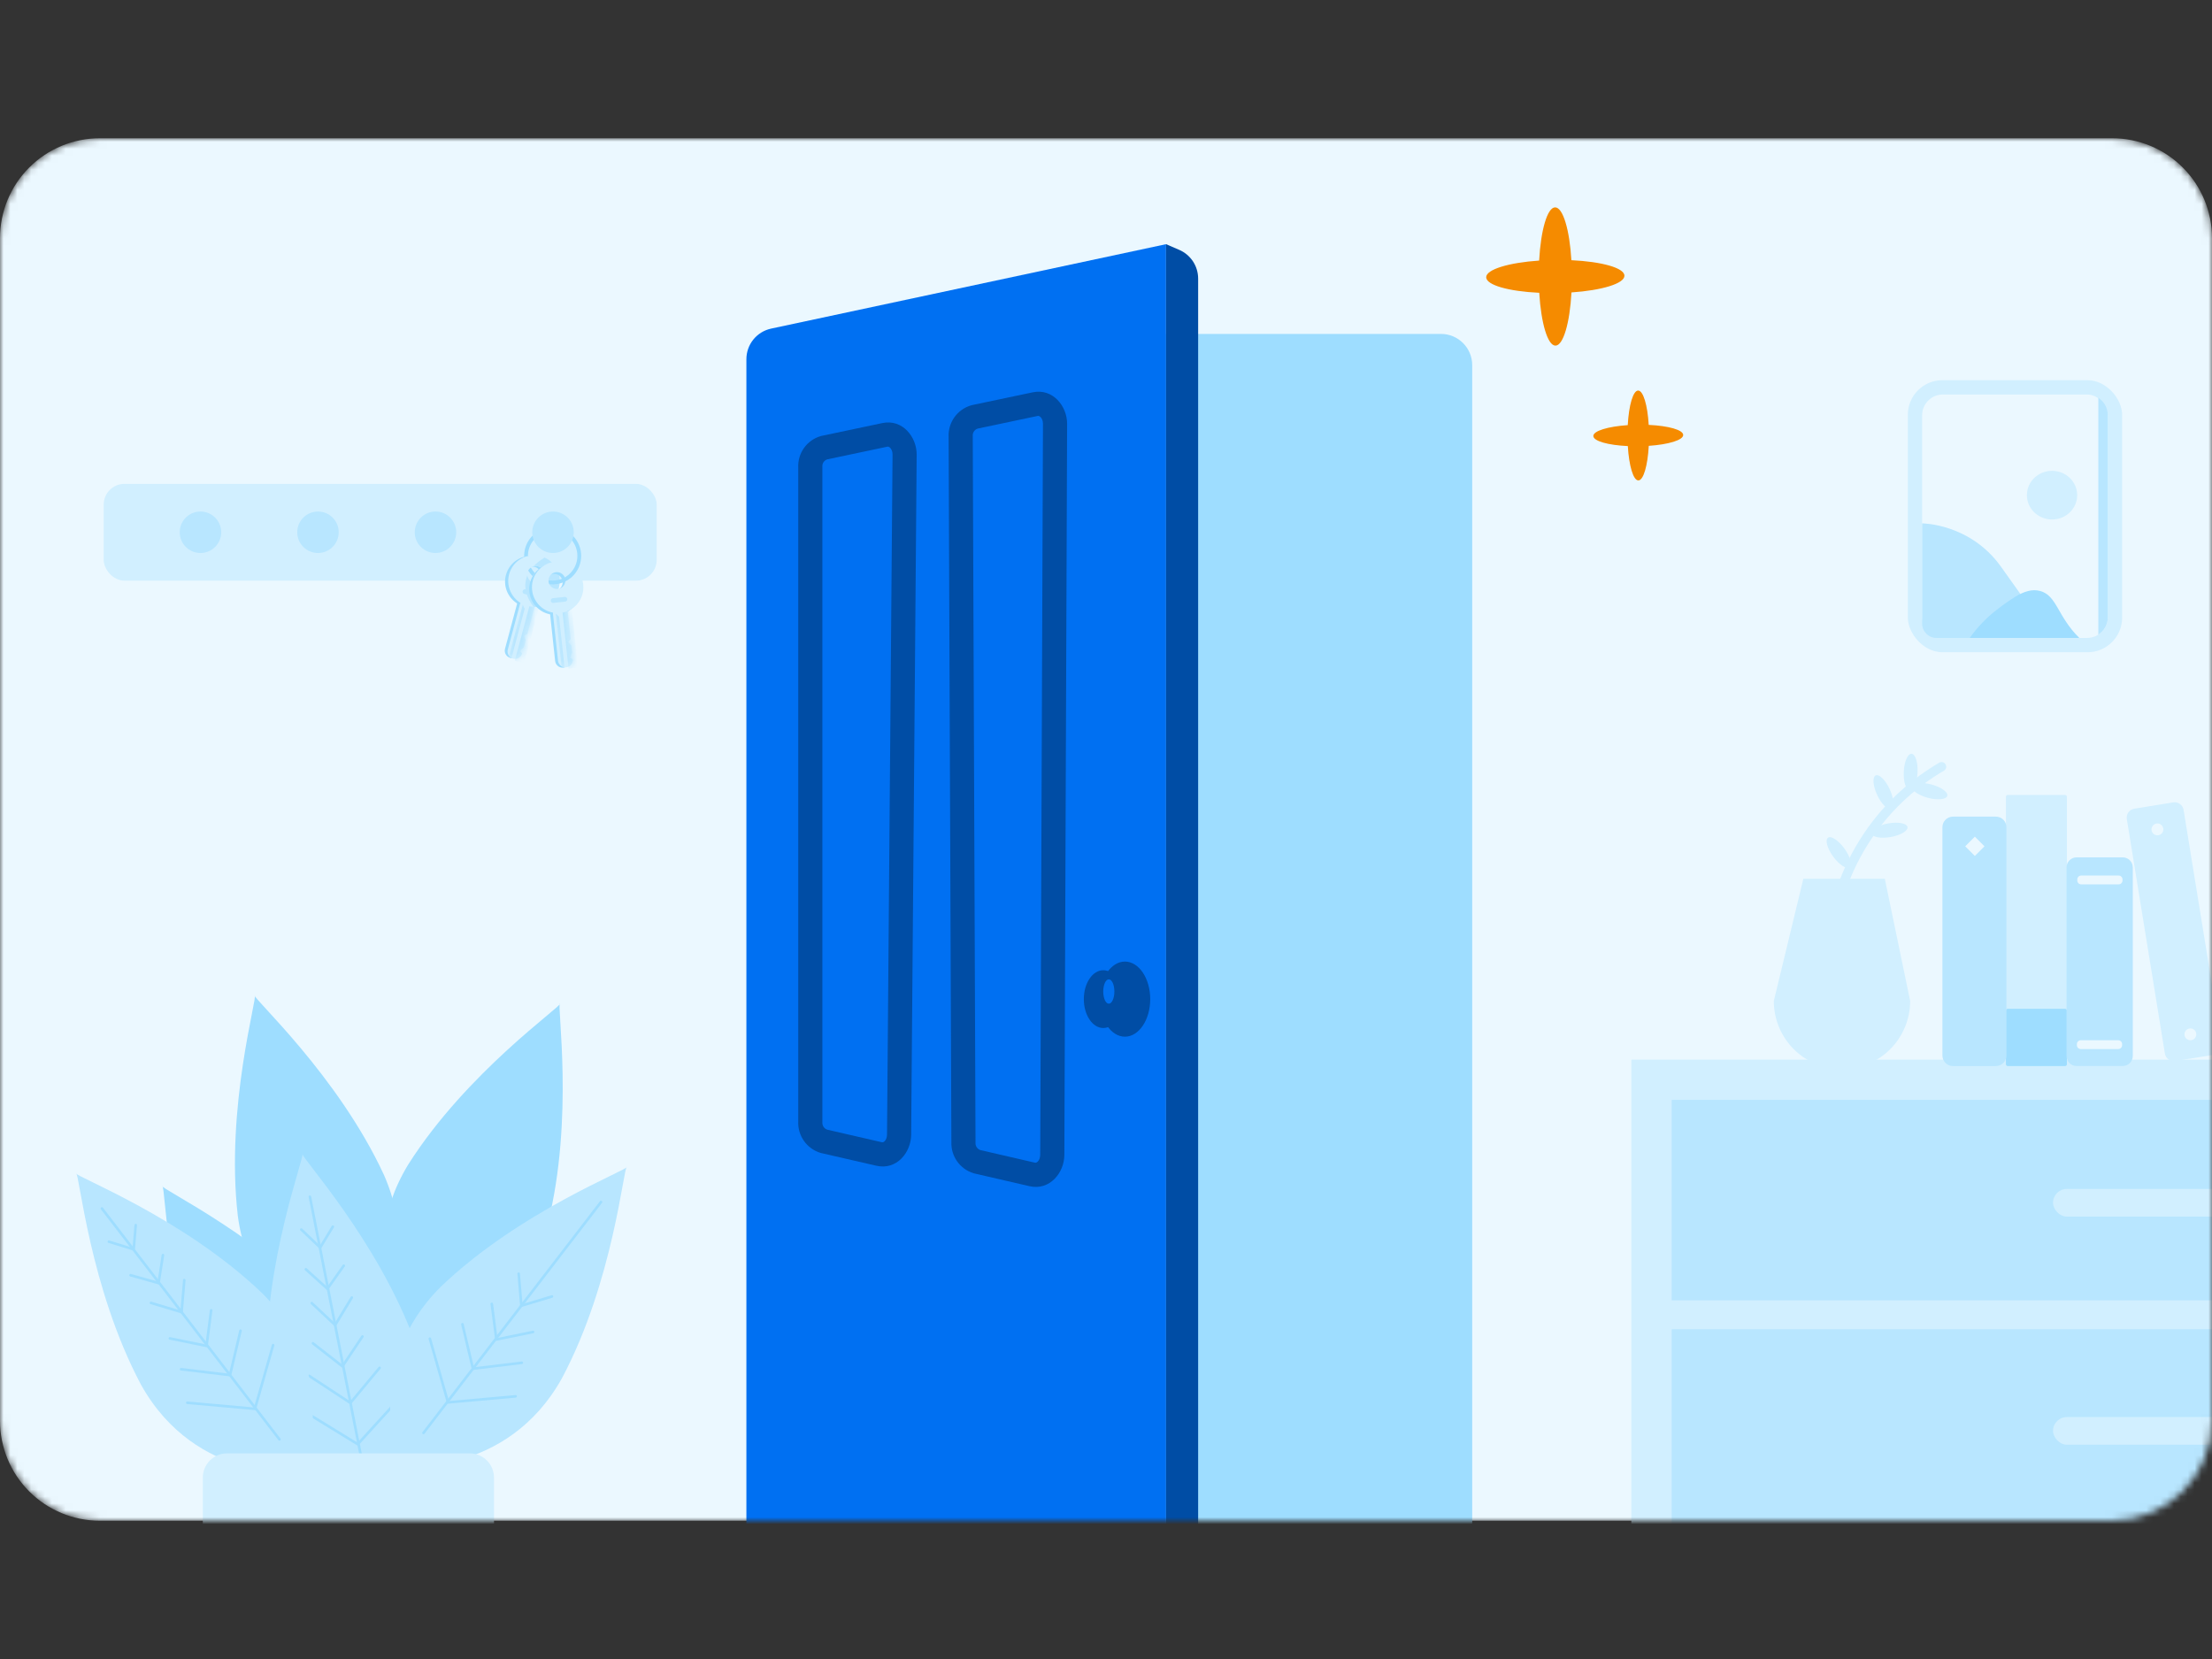 <svg width="320" height="240" viewBox="0 0 320 240" fill="none" xmlns="http://www.w3.org/2000/svg">
<rect x="0" y="0" width="320" height="240" fill="#333333" stroke="none"/>
<mask id="mask0_2703_33255" style="mask-type:alpha" maskUnits="userSpaceOnUse" x="0" y="20" width="320" height="200">
<path d="M305.547 20H14.453C12.556 19.998 10.677 20.37 8.923 21.095C7.17 21.82 5.576 22.884 4.234 24.225C2.892 25.566 1.827 27.158 1.1 28.911C0.374 30.664 -8.08861e-07 32.543 0 34.44V205.547C0 209.38 1.523 213.056 4.233 215.767C6.944 218.477 10.62 220 14.453 220H305.547C309.38 220 313.056 218.477 315.767 215.767C318.477 213.056 320 209.38 320 205.547V34.44C320 32.543 319.626 30.664 318.9 28.911C318.173 27.158 317.108 25.566 315.766 24.225C314.424 22.884 312.83 21.82 311.077 21.095C309.323 20.37 307.444 19.998 305.547 20Z" fill="#EBF8FF"/>
</mask>
<g mask="url(#mask0_2703_33255)">
<path d="M305.547 20H14.453C12.556 19.998 10.677 20.37 8.923 21.095C7.17 21.82 5.576 22.884 4.234 24.225C2.892 25.566 1.827 27.158 1.1 28.911C0.374 30.664 -8.08861e-07 32.543 0 34.44V205.547C0 209.38 1.523 213.056 4.233 215.767C6.944 218.477 10.62 220 14.453 220H305.547C309.38 220 313.056 218.477 315.767 215.767C318.477 213.056 320 209.38 320 205.547V34.44C320 32.543 319.626 30.664 318.9 28.911C318.173 27.158 317.108 25.566 315.766 24.225C314.424 22.884 312.83 21.82 311.077 21.095C309.323 20.37 307.444 19.998 305.547 20Z" fill="#EBF8FF"/>
<path d="M208.455 48.306H125.513C123.014 48.306 120.989 50.331 120.989 52.829V224.688C120.989 227.187 123.014 229.212 125.513 229.212H208.455C210.953 229.212 212.978 227.187 212.978 224.688V52.829C212.978 50.331 210.953 48.306 208.455 48.306Z" fill="#9EDDFF"/>
<path d="M168.687 240.674L111.664 229.913C110.629 229.716 109.694 229.165 109.022 228.354C108.349 227.543 107.98 226.523 107.978 225.469V51.966C107.977 50.931 108.331 49.926 108.982 49.12C109.632 48.314 110.539 47.756 111.552 47.539L168.687 35.325V240.674Z" fill="#0070F2"/>
<path d="M171.511 238.568L168.687 240.674V35.325L170.538 36.123C171.364 36.466 172.07 37.047 172.567 37.79C173.064 38.534 173.329 39.409 173.33 40.303V234.954C173.328 235.657 173.163 236.349 172.847 236.976C172.531 237.603 172.074 238.148 171.511 238.568Z" fill="#004DA5"/>
<path d="M162.736 149.971C164.758 149.971 166.398 147.539 166.398 144.538C166.398 141.538 164.758 139.105 162.736 139.105C160.714 139.105 159.074 141.538 159.074 144.538C159.074 147.539 160.714 149.971 162.736 149.971Z" fill="#004DA5"/>
<path d="M159.609 148.719C161.164 148.719 162.425 146.847 162.425 144.539C162.425 142.23 161.164 140.358 159.609 140.358C158.053 140.358 156.792 142.23 156.792 144.539C156.792 146.847 158.053 148.719 159.609 148.719Z" fill="#004DA5"/>
<path d="M160.406 145.2C160.851 145.2 161.212 144.411 161.212 143.437C161.212 142.463 160.851 141.674 160.406 141.674C159.961 141.674 159.601 142.463 159.601 143.437C159.601 144.411 159.961 145.2 160.406 145.2Z" fill="#0070F2"/>
<path fill-rule="evenodd" clip-rule="evenodd" d="M128.773 64.781C128.603 64.612 128.465 64.599 128.363 64.621L119.662 66.456C119.457 66.524 119.28 66.656 119.154 66.832C119.02 67.021 118.954 67.25 118.967 67.482L118.969 67.531V162.335L118.967 162.381C118.955 162.614 119.02 162.844 119.153 163.035C119.277 163.213 119.453 163.348 119.656 163.421L127.554 165.238C127.684 165.268 127.816 165.246 127.97 165.098C128.14 164.933 128.317 164.608 128.322 164.14C128.322 164.141 128.322 164.14 128.322 164.14L129.12 65.746C129.124 65.293 128.952 64.96 128.773 64.781ZM132.611 65.776C132.611 65.776 132.611 65.776 132.611 65.776L131.813 164.169C131.791 166.69 129.742 169.321 126.774 168.641L126.772 168.641L118.732 166.791L118.67 166.772C117.705 166.473 116.867 165.861 116.289 165.032C115.721 164.217 115.436 163.239 115.478 162.247V67.622C115.434 66.619 115.726 65.629 116.309 64.809C116.902 63.974 117.761 63.367 118.746 63.085L118.805 63.068L127.64 61.205C130.58 60.583 132.633 63.244 132.611 65.776Z" fill="#004DA5"/>
<path fill-rule="evenodd" clip-rule="evenodd" d="M150.121 60.171C150.12 60.171 150.121 60.17 150.121 60.171L141.426 62.004C141.219 62.074 141.039 62.208 140.912 62.387C140.775 62.579 140.708 62.811 140.722 63.046L140.724 63.092L141.123 165.294L141.121 165.338C141.11 165.57 141.177 165.799 141.311 165.989C141.436 166.167 141.612 166.3 141.815 166.373L149.715 168.198C149.714 168.198 149.715 168.198 149.715 168.198C149.814 168.22 149.952 168.21 150.122 168.045C150.303 167.87 150.481 167.539 150.484 167.077C150.484 167.076 150.484 167.077 150.484 167.077L150.882 61.294C150.882 61.293 150.882 61.292 150.882 61.291C150.882 60.842 150.709 60.511 150.528 60.332C150.356 60.162 150.216 60.151 150.121 60.171ZM149.408 56.753C152.32 56.145 154.374 58.771 154.374 61.294V61.3L153.975 167.09C153.964 169.638 151.869 172.272 148.936 171.601L148.933 171.6L140.895 169.744L140.836 169.726C139.873 169.43 139.035 168.823 138.455 167.999C137.885 167.188 137.596 166.214 137.632 165.224L137.233 63.191C137.188 62.184 137.48 61.189 138.065 60.366C138.659 59.529 139.52 58.918 140.507 58.635L140.567 58.617L149.404 56.753L149.408 56.753Z" fill="#004DA5"/>
<path d="M384 153.298H236V225.843H384V153.298Z" fill="#D1EFFF"/>
<path d="M377.162 159.114H241.84V188.114H377.162V159.114Z" fill="#B8E6FF"/>
<path d="M377.162 192.293H241.84V221.293H377.162V192.293Z" fill="#B8E6FF"/>
<path d="M266.478 154.674C263.86 154.674 261.35 153.635 259.499 151.784C257.649 149.934 256.609 147.424 256.609 144.807L260.882 127.126H272.666L276.335 144.807C276.335 147.422 275.297 149.93 273.449 151.78C271.6 153.63 269.093 154.671 266.478 154.674Z" fill="#D1EFFF"/>
<path d="M264.759 136.453H264.678C264.503 136.43 264.345 136.339 264.236 136.2C264.128 136.061 264.078 135.885 264.098 135.71C264.74 129.959 266.842 124.468 270.205 119.759C272.96 115.913 276.497 112.692 280.585 110.309C280.737 110.237 280.912 110.224 281.073 110.274C281.234 110.324 281.371 110.433 281.456 110.579C281.54 110.726 281.567 110.898 281.531 111.063C281.494 111.228 281.397 111.373 281.258 111.47C277.334 113.754 273.938 116.844 271.296 120.537C268.066 125.062 266.043 130.336 265.421 135.861C265.404 136.024 265.327 136.175 265.204 136.284C265.082 136.394 264.923 136.454 264.759 136.453Z" fill="#D1EFFF"/>
<path d="M273.578 116.978C274.079 116.746 273.985 115.483 273.369 114.157C272.754 112.831 271.849 111.944 271.349 112.176C270.849 112.408 270.943 113.671 271.558 114.997C272.174 116.323 273.078 117.21 273.578 116.978Z" fill="#D1EFFF"/>
<path d="M273.515 121.086C274.955 120.833 276.045 120.188 275.949 119.645C275.854 119.102 274.609 118.866 273.169 119.119C271.729 119.372 270.639 120.017 270.735 120.56C270.83 121.104 272.075 121.339 273.515 121.086Z" fill="#D1EFFF"/>
<path d="M267.566 125.468C268.012 125.143 267.674 123.922 266.813 122.741C265.951 121.56 264.891 120.866 264.446 121.191C264 121.516 264.338 122.737 265.199 123.918C266.061 125.099 267.121 125.793 267.566 125.468Z" fill="#D1EFFF"/>
<path d="M281.706 115.133C281.849 114.601 280.82 113.863 279.407 113.484C277.995 113.106 276.735 113.232 276.592 113.764C276.449 114.297 277.479 115.035 278.891 115.413C280.303 115.791 281.564 115.666 281.706 115.133Z" fill="#D1EFFF"/>
<path d="M277.403 111.738C277.472 110.278 277.082 109.073 276.531 109.047C275.98 109.021 275.478 110.184 275.409 111.644C275.339 113.104 275.73 114.309 276.281 114.335C276.832 114.361 277.334 113.199 277.403 111.738Z" fill="#D1EFFF"/>
<rect x="276" y="55" width="31" height="39.356" rx="5" fill="#D1EFFF"/>
<rect x="278.067" y="57.071" width="26.867" height="35.213" rx="3" fill="#EBF8FF"/>
<path fill-rule="evenodd" clip-rule="evenodd" d="M303.556 91.808V57.547C304.385 58.081 304.933 59.012 304.933 60.071V89.284C304.933 90.343 304.385 91.274 303.556 91.808Z" fill="#B8E6FF"/>
<path d="M278.067 75.714C278.067 75.714 284.956 75.714 289.434 81.928C293.911 88.142 296.667 92.285 296.667 92.285H280.134C278.99 92.285 278.067 91.36 278.067 90.213V75.714Z" fill="#B8E6FF"/>
<path d="M295.124 85.49C293.973 85.186 292.85 85.559 291.631 86.27C290.708 86.844 289.812 87.472 288.951 88.148C287.422 89.302 286.078 90.696 284.956 92.284H300.8C297.624 89.157 297.562 86.132 295.124 85.49Z" fill="#9EDDFF"/>
<path d="M296.86 75.154C298.871 75.154 300.497 73.58 300.497 71.633C300.497 69.686 298.864 68.111 296.86 68.111C294.855 68.111 293.222 69.686 293.222 71.633C293.222 73.58 294.855 75.154 296.86 75.154Z" fill="#D1EFFF"/>
<path d="M298.745 115H290.453C290.306 115 290.187 115.119 290.187 115.267V153.954C290.187 154.101 290.306 154.22 290.453 154.22H298.745C298.892 154.22 299.011 154.101 299.011 153.954V115.267C299.011 115.119 298.892 115 298.745 115Z" fill="#D1EFFF"/>
<path d="M298.745 145.938H290.453C290.306 145.938 290.187 146.058 290.187 146.205V153.954C290.187 154.101 290.306 154.221 290.453 154.221H298.745C298.892 154.221 299.011 154.101 299.011 153.954V146.205C299.011 146.058 298.892 145.938 298.745 145.938Z" fill="#9EDDFF"/>
<path d="M288.731 118.138H282.529C281.685 118.138 281 118.822 281 119.667V152.691C281 153.536 281.685 154.22 282.529 154.22H288.731C289.575 154.22 290.26 153.536 290.26 152.691V119.667C290.26 118.822 289.575 118.138 288.731 118.138Z" fill="#B8E6FF"/>
<path d="M285.691 121.034L284.296 122.43L285.691 123.825L287.087 122.43L285.691 121.034Z" fill="#EBF8FF"/>
<path d="M314.389 116.077L308.759 116.991C308.045 117.107 307.561 117.779 307.677 118.493L313.185 152.413C313.301 153.126 313.973 153.611 314.686 153.495L320.316 152.581C321.029 152.465 321.514 151.793 321.398 151.08L315.89 117.159C315.774 116.446 315.102 115.961 314.389 116.077Z" fill="#D1EFFF"/>
<path d="M312.242 120.829C312.709 120.753 313.026 120.313 312.95 119.846C312.875 119.379 312.435 119.062 311.968 119.138C311.501 119.214 311.184 119.654 311.259 120.121C311.335 120.588 311.775 120.905 312.242 120.829Z" fill="#EBF8FF"/>
<path d="M317.011 150.478C317.478 150.402 317.795 149.962 317.719 149.495C317.644 149.028 317.204 148.711 316.737 148.787C316.27 148.862 315.953 149.302 316.028 149.769C316.104 150.236 316.544 150.553 317.011 150.478Z" fill="#EBF8FF"/>
<path d="M307.085 124.029H300.411C299.607 124.029 298.956 124.681 298.956 125.485V152.758C298.956 153.562 299.607 154.214 300.411 154.214H307.085C307.888 154.214 308.54 153.562 308.54 152.758V125.485C308.54 124.681 307.888 124.029 307.085 124.029Z" fill="#B8E6FF"/>
<path d="M306.493 126.661H301.073C300.763 126.661 300.512 126.912 300.512 127.222V127.375C300.512 127.685 300.763 127.936 301.073 127.936H306.493C306.803 127.936 307.054 127.685 307.054 127.375V127.222C307.054 126.912 306.803 126.661 306.493 126.661Z" fill="#EBF8FF"/>
<path d="M306.435 150.487H301.015C300.705 150.487 300.454 150.738 300.454 151.048V151.201C300.454 151.511 300.705 151.762 301.015 151.762H306.435C306.745 151.762 306.996 151.511 306.996 151.201V151.048C306.996 150.738 306.745 150.487 306.435 150.487Z" fill="#EBF8FF"/>
<rect x="297" y="172" width="27" height="4" rx="2" fill="#D1EFFF"/>
<rect x="297" y="205" width="27" height="4" rx="2" fill="#D1EFFF"/>
<path d="M234.999 39.886C234.999 38.754 231.714 37.848 227.324 37.642C227.073 33.258 226.107 29.997 224.975 30C223.843 30.003 222.901 33.288 222.66 37.695C218.258 37.996 214.985 38.98 215 40.114C215.015 41.249 218.286 42.155 222.675 42.358C222.939 46.742 223.893 50.002 225.022 50C226.152 49.998 227.098 46.712 227.339 42.305C231.741 42.004 235.012 41.02 234.999 39.886Z" fill="#F58B00"/>
<path d="M243.5 62.926C243.5 62.19 241.364 61.601 238.511 61.467C238.347 58.617 237.719 56.498 236.983 56.5C236.248 56.502 235.636 58.637 235.479 61.502C232.618 61.697 230.49 62.337 230.5 63.074C230.51 63.812 232.636 64.4 235.489 64.533C235.66 67.382 236.28 69.502 237.014 69.5C237.749 69.498 238.364 67.363 238.52 64.498C241.382 64.303 243.508 63.663 243.5 62.926Z" fill="#F58B00"/>
<path d="M36.845 144C37.336 144.058 32.588 160.137 34.405 175.909C36.57 192.088 51.334 196.377 51.466 196.049C51.751 196.261 62.12 184.91 55.543 169.967C48.888 155.557 36.465 144.306 36.845 144Z" fill="#9EDDFF"/>
<path d="M23.471 171.567C23.957 171.482 24.073 188.247 30.39 202.815C37.157 217.674 52.528 217.494 52.559 217.146C52.892 217.262 59.526 203.396 48.899 190.999C38.345 179.141 23.191 171.973 23.466 171.567" fill="#9EDDFF"/>
<path d="M81.014 145.183C81.357 145.537 67.555 155.055 59.056 168.466C50.568 182.411 59.357 195.025 59.664 194.856C59.753 195.199 74.955 192.891 79.228 177.134C83.105 161.737 80.517 145.172 81.008 145.178" fill="#9EDDFF"/>
<path d="M43.744 166.903C43.332 167.173 54.741 179.459 60.129 194.396C65.39 209.852 54.075 220.263 53.811 220.025C53.648 220.342 39.312 214.791 38.551 198.485C38.102 182.612 44.224 167.004 43.744 166.903Z" fill="#B8E6FF"/>
<path d="M52.882 214.632C52.829 214.606 52.792 214.558 52.781 214.5L44.647 173.168C44.626 173.068 44.694 172.967 44.795 172.946C44.895 172.925 44.995 172.994 45.017 173.094L53.151 214.426C53.172 214.527 53.103 214.627 53.003 214.648C52.961 214.659 52.919 214.648 52.882 214.632Z" fill="#9EDDFF"/>
<path d="M46.232 180.637C46.232 180.637 46.2 180.616 46.184 180.605L43.459 178.012C43.385 177.943 43.379 177.821 43.453 177.747C43.522 177.674 43.643 177.668 43.717 177.742L46.279 180.177L47.985 177.362C48.038 177.272 48.154 177.246 48.244 177.299C48.334 177.351 48.36 177.468 48.307 177.557L46.48 180.573C46.448 180.621 46.401 180.653 46.343 180.663C46.306 180.663 46.269 180.663 46.237 180.647L46.232 180.637Z" fill="#9EDDFF"/>
<path d="M47.288 186.61C47.288 186.61 47.257 186.595 47.246 186.584L44.124 183.763C44.045 183.695 44.04 183.573 44.108 183.499C44.177 183.42 44.293 183.415 44.373 183.483L47.336 186.161L49.581 182.992C49.639 182.908 49.76 182.887 49.839 182.95C49.924 183.008 49.945 183.124 49.882 183.209L47.515 186.552C47.484 186.595 47.436 186.626 47.383 186.632C47.346 186.632 47.309 186.632 47.278 186.616L47.288 186.61Z" fill="#9EDDFF"/>
<path d="M48.397 191.855C48.397 191.855 48.366 191.84 48.355 191.824L44.98 188.654C44.906 188.586 44.901 188.464 44.969 188.39C45.038 188.316 45.159 188.311 45.233 188.38L48.44 191.391L50.732 187.614C50.785 187.524 50.901 187.498 50.991 187.55C51.081 187.603 51.107 187.719 51.054 187.809L48.646 191.787C48.614 191.834 48.566 191.866 48.514 191.876C48.477 191.876 48.44 191.876 48.403 191.861L48.397 191.855Z" fill="#9EDDFF"/>
<path d="M49.453 197.83C49.453 197.83 49.432 197.819 49.422 197.809L45.154 194.476C45.075 194.412 45.059 194.296 45.122 194.212C45.185 194.132 45.302 194.117 45.386 194.18L49.496 197.386L52.274 193.24C52.332 193.155 52.448 193.134 52.533 193.187C52.617 193.245 52.644 193.361 52.586 193.446L49.696 197.761C49.67 197.804 49.622 197.835 49.57 197.84C49.533 197.846 49.49 197.84 49.459 197.825L49.453 197.83Z" fill="#9EDDFF"/>
<path d="M50.61 203.122C50.61 203.122 50.594 203.117 50.589 203.112L44.631 199.203C44.546 199.145 44.52 199.029 44.578 198.944C44.636 198.86 44.747 198.833 44.837 198.891L50.652 202.71L54.767 197.761C54.836 197.682 54.952 197.671 55.031 197.735C55.11 197.798 55.121 197.919 55.058 197.999L50.832 203.075C50.774 203.143 50.684 203.159 50.605 203.122H50.61Z" fill="#9EDDFF"/>
<path d="M51.667 209.097C51.667 209.097 51.656 209.097 51.651 209.086L43.279 203.952C43.189 203.899 43.163 203.783 43.215 203.693C43.268 203.603 43.385 203.577 43.474 203.63L51.714 208.685L58.069 201.712C58.137 201.638 58.259 201.628 58.333 201.702C58.407 201.77 58.417 201.892 58.343 201.966L51.889 209.054C51.831 209.118 51.741 209.134 51.667 209.097Z" fill="#9EDDFF"/>
<path d="M11 169.729C10.752 170.157 26.434 176.083 37.907 187.06C49.496 198.559 43.997 212.915 43.654 212.826C43.648 213.179 28.341 214.59 20.402 200.323C12.944 186.31 11.475 169.608 11 169.729Z" fill="#B8E6FF"/>
<path d="M40.421 208.41C40.363 208.41 40.31 208.383 40.273 208.336L14.597 174.942C14.534 174.863 14.549 174.742 14.634 174.678C14.713 174.615 14.835 174.631 14.898 174.715L40.574 208.114C40.637 208.193 40.622 208.315 40.537 208.378C40.505 208.404 40.463 208.415 40.421 208.415V208.41Z" fill="#9EDDFF"/>
<path d="M19.34 180.927C19.34 180.927 19.303 180.927 19.287 180.917L15.69 179.807C15.59 179.776 15.537 179.67 15.569 179.575C15.6 179.475 15.706 179.422 15.801 179.454L19.176 180.494L19.451 177.214C19.462 177.114 19.551 177.034 19.652 177.045C19.752 177.055 19.831 177.145 19.821 177.246L19.525 180.758C19.525 180.816 19.488 180.864 19.446 180.896C19.414 180.917 19.377 180.927 19.34 180.927Z" fill="#9EDDFF"/>
<path d="M22.948 185.807C22.948 185.807 22.916 185.807 22.895 185.802L18.844 184.661C18.744 184.635 18.686 184.529 18.712 184.429C18.738 184.328 18.844 184.27 18.944 184.297L22.79 185.38L23.387 181.54C23.402 181.439 23.497 181.365 23.598 181.381C23.698 181.397 23.772 181.492 23.756 181.592L23.122 185.638C23.112 185.691 23.085 185.739 23.038 185.765C23.006 185.786 22.975 185.797 22.938 185.797L22.948 185.807Z" fill="#9EDDFF"/>
<path d="M26.276 190.007C26.276 190.007 26.239 190.007 26.223 190.002L21.791 188.665C21.691 188.634 21.638 188.533 21.665 188.433C21.696 188.333 21.797 188.28 21.897 188.306L26.107 189.574L26.476 185.174C26.487 185.074 26.572 184.994 26.677 185.005C26.777 185.015 26.857 185.105 26.846 185.206L26.455 189.838C26.455 189.896 26.418 189.944 26.376 189.975C26.344 189.996 26.307 190.007 26.27 190.007H26.276Z" fill="#9EDDFF"/>
<path d="M29.878 194.888C29.878 194.888 29.852 194.888 29.841 194.888L24.538 193.805C24.438 193.784 24.369 193.684 24.39 193.583C24.411 193.483 24.512 193.42 24.612 193.435L29.72 194.481L30.359 189.532C30.375 189.432 30.464 189.358 30.57 189.368C30.67 189.384 30.744 189.474 30.734 189.579L30.068 194.729C30.063 194.782 30.031 194.83 29.989 194.856C29.957 194.877 29.92 194.893 29.878 194.893V194.888Z" fill="#9EDDFF"/>
<path d="M33.269 199.113C33.269 199.113 33.254 199.113 33.248 199.113L26.175 198.263C26.075 198.252 26.001 198.157 26.012 198.057C26.022 197.956 26.117 197.882 26.218 197.893L33.127 198.722L34.611 192.458C34.637 192.357 34.738 192.294 34.838 192.32C34.938 192.342 35.002 192.447 34.975 192.548L33.454 198.976C33.433 199.06 33.359 199.118 33.275 199.118L33.269 199.113Z" fill="#9EDDFF"/>
<path d="M36.877 203.994C36.877 203.994 36.866 203.994 36.861 203.994L27.079 203.117C26.978 203.106 26.899 203.016 26.91 202.916C26.92 202.816 27.01 202.737 27.11 202.747L36.74 203.608L39.328 194.539C39.354 194.438 39.46 194.38 39.56 194.412C39.66 194.438 39.719 194.544 39.687 194.644L37.056 203.867C37.035 203.946 36.961 204.004 36.877 204.004V203.994Z" fill="#9EDDFF"/>
<path d="M90.69 168.799C90.939 169.227 75.256 175.154 63.784 186.13C52.195 197.629 57.693 211.986 58.037 211.896C58.042 212.25 73.349 213.66 81.288 199.393C88.752 185.38 90.215 168.678 90.69 168.799Z" fill="#B8E6FF"/>
<path d="M61.27 207.48C61.328 207.48 61.38 207.454 61.417 207.406L87.094 174.008C87.157 173.929 87.141 173.807 87.057 173.744C86.977 173.68 86.856 173.696 86.793 173.781L61.116 207.179C61.053 207.259 61.069 207.38 61.153 207.443C61.185 207.47 61.227 207.48 61.27 207.48Z" fill="#9EDDFF"/>
<path d="M75.42 189.077C75.42 189.077 75.457 189.077 75.473 189.072L79.904 187.736C80.005 187.704 80.058 187.604 80.031 187.503C80 187.403 79.899 187.35 79.799 187.376L75.589 188.644L75.219 184.244C75.209 184.144 75.124 184.065 75.019 184.075C74.918 184.086 74.839 184.176 74.85 184.276L75.24 188.908C75.24 188.966 75.277 189.014 75.32 189.046C75.351 189.067 75.388 189.077 75.425 189.077H75.42Z" fill="#9EDDFF"/>
<path d="M71.812 193.958C71.812 193.958 71.839 193.958 71.849 193.958L77.152 192.875C77.253 192.854 77.322 192.754 77.3 192.654C77.279 192.553 77.179 192.49 77.079 192.506L71.971 193.552L71.332 188.602C71.316 188.502 71.226 188.428 71.12 188.439C71.02 188.454 70.946 188.544 70.957 188.65L71.622 193.8C71.627 193.853 71.659 193.9 71.701 193.927C71.733 193.948 71.77 193.964 71.812 193.964V193.958Z" fill="#9EDDFF"/>
<path d="M68.421 198.184C68.421 198.184 68.437 198.184 68.442 198.184L75.515 197.333C75.615 197.323 75.689 197.227 75.679 197.127C75.668 197.027 75.573 196.953 75.473 196.963L68.564 197.793L67.079 191.528C67.053 191.428 66.953 191.364 66.852 191.391C66.752 191.412 66.689 191.518 66.715 191.618L68.236 198.046C68.257 198.131 68.331 198.189 68.416 198.189L68.421 198.184Z" fill="#9EDDFF"/>
<path d="M64.814 203.064C64.814 203.064 64.824 203.064 64.83 203.064L74.612 202.187C74.712 202.177 74.792 202.087 74.781 201.986C74.77 201.886 74.681 201.807 74.58 201.817L64.951 202.678L62.363 193.609C62.337 193.509 62.231 193.451 62.131 193.482C62.03 193.509 61.972 193.614 62.004 193.715L64.634 202.937C64.655 203.016 64.729 203.075 64.814 203.075V203.064Z" fill="#9EDDFF"/>
<path d="M32.836 210.253H67.962C69.895 210.253 71.464 211.822 71.464 213.755V227.509C71.464 236.61 64.074 244 54.973 244H45.83C36.729 244 29.339 236.61 29.339 227.509V213.755C29.339 211.822 30.908 210.253 32.841 210.253H32.836Z" fill="#D1EFFF"/>
</g>
<rect x="15" y="70" width="80" height="14" rx="3" fill="#D1EFFF"/>
<path fill-rule="evenodd" clip-rule="evenodd" d="M75.822 87.733C77.807 88.265 79.847 87.087 80.38 85.102C80.912 83.117 79.734 81.076 77.749 80.544C75.764 80.012 73.723 81.19 73.191 83.175C72.659 85.16 73.837 87.201 75.822 87.733ZM76.725 84.364C76.075 84.189 75.689 83.521 75.864 82.871C76.038 82.22 76.706 81.835 77.356 82.009C78.007 82.183 78.392 82.852 78.218 83.502C78.044 84.152 77.375 84.538 76.725 84.364Z" fill="#9EDDFF"/>
<path fill-rule="evenodd" clip-rule="evenodd" d="M76.129 86.552C76.703 86.705 77.043 87.295 76.889 87.869L75.136 94.411C74.982 94.984 74.392 95.325 73.819 95.171C73.245 95.017 72.904 94.427 73.058 93.854L74.812 87.312C74.966 86.738 75.556 86.398 76.129 86.552Z" fill="#9EDDFF"/>
<path fill-rule="evenodd" clip-rule="evenodd" d="M76.533 86.66C77.107 86.814 77.447 87.403 77.293 87.977L76.288 91.726L75.804 91.952L76.053 92.605L75.952 92.981L75.78 93.623L75.207 94.179L75.54 94.519C75.386 95.093 74.796 95.433 74.222 95.279C73.649 95.126 73.308 94.536 73.462 93.962L75.216 87.42C75.37 86.847 75.959 86.506 76.533 86.66Z" fill="#D1EFFF"/>
<mask id="mask1_2703_33255" style="mask-type:alpha" maskUnits="userSpaceOnUse" x="73" y="86" width="5" height="10">
<path fill-rule="evenodd" clip-rule="evenodd" d="M76.533 86.659C77.106 86.813 77.447 87.403 77.293 87.976L76.288 91.725L75.803 91.951L76.052 92.604L75.951 92.98L75.779 93.623L75.206 94.178L75.539 94.518C75.385 95.092 74.796 95.432 74.222 95.278C73.648 95.124 73.308 94.535 73.462 93.961L75.215 87.419C75.369 86.846 75.959 86.505 76.533 86.659Z" fill="#B8E6FF"/>
</mask>
<g mask="url(#mask1_2703_33255)">
<path d="M78.106 87.374L76.768 87.015L74.474 95.57L75.812 95.929L78.106 87.374Z" fill="#B8E6FF"/>
</g>
<path fill-rule="evenodd" clip-rule="evenodd" d="M76.28 87.639C78.265 88.171 80.306 86.993 80.838 85.008C81.37 83.023 80.193 80.983 78.207 80.451C76.222 79.918 74.182 81.096 73.65 83.081C73.118 85.066 74.295 87.107 76.28 87.639ZM77.184 84.27C76.534 84.095 76.148 83.427 76.322 82.777C76.496 82.127 77.165 81.741 77.815 81.915C78.465 82.089 78.851 82.758 78.677 83.408C78.502 84.058 77.834 84.444 77.184 84.27Z" fill="#D1EFFF"/>
<path fill-rule="evenodd" clip-rule="evenodd" d="M78.79 80.659C78.121 81.063 77.595 81.484 77.187 81.914C77.386 81.861 77.602 81.858 77.815 81.915C78.465 82.089 78.851 82.757 78.677 83.408C78.502 84.058 77.834 84.444 77.184 84.269C76.691 84.137 76.351 83.722 76.29 83.246C75.566 84.94 76.294 86.622 77.175 87.766C78.846 87.798 80.386 86.694 80.838 85.008C81.316 83.226 80.415 81.399 78.79 80.659Z" fill="#B8E6FF"/>
<mask id="mask2_2703_33255" style="mask-type:alpha" maskUnits="userSpaceOnUse" x="73" y="86" width="5" height="10">
<path fill-rule="evenodd" clip-rule="evenodd" d="M76.533 86.659C77.106 86.813 77.447 87.403 77.293 87.976L76.288 91.725L75.803 91.951L76.052 92.604L75.951 92.98L75.779 93.623L75.206 94.178L75.539 94.518C75.385 95.092 74.796 95.432 74.222 95.278C73.648 95.124 73.308 94.535 73.462 93.961L75.215 87.419C75.369 86.846 75.959 86.505 76.533 86.659Z" fill="#B8E6FF"/>
</mask>
<g mask="url(#mask2_2703_33255)">
<path fill-rule="evenodd" clip-rule="evenodd" d="M73.987 95.215L75.906 88.059L75.624 87.493L73.583 95.107L73.987 95.215Z" fill="#B8E6FF"/>
</g>
<path d="M77.932 86.122C77.981 85.939 77.873 85.751 77.69 85.702L76.029 85.257C75.846 85.208 75.658 85.317 75.609 85.5C75.56 85.683 75.669 85.871 75.852 85.92L77.512 86.365C77.695 86.414 77.883 86.305 77.932 86.122Z" fill="#B8E6FF"/>
<path fill-rule="evenodd" clip-rule="evenodd" d="M80.679 88.92C82.722 88.7 84.201 86.865 83.981 84.822C83.761 82.778 81.927 81.3 79.883 81.52C77.84 81.74 76.362 83.575 76.581 85.618C76.801 87.661 78.636 89.139 80.679 88.92ZM80.306 85.451C79.637 85.523 79.036 85.039 78.964 84.37C78.892 83.701 79.376 83.1 80.046 83.028C80.715 82.956 81.316 83.44 81.388 84.109C81.46 84.779 80.975 85.379 80.306 85.451Z" fill="#9EDDFF"/>
<path fill-rule="evenodd" clip-rule="evenodd" d="M80.54 87.707C81.13 87.643 81.66 88.07 81.724 88.661L82.448 95.395C82.512 95.986 82.085 96.516 81.494 96.579C80.904 96.643 80.373 96.216 80.31 95.625L79.585 88.891C79.522 88.3 79.949 87.77 80.54 87.707Z" fill="#9EDDFF"/>
<path fill-rule="evenodd" clip-rule="evenodd" d="M80.955 87.663C81.546 87.599 82.076 88.027 82.139 88.617L82.555 92.476L82.184 92.862L82.652 93.381L82.694 93.768L82.765 94.429L82.431 95.154L82.864 95.351C82.927 95.942 82.5 96.472 81.91 96.535C81.319 96.599 80.789 96.172 80.725 95.581L80.001 88.847C79.938 88.257 80.365 87.726 80.955 87.663Z" fill="#D1EFFF"/>
<mask id="mask3_2703_33255" style="mask-type:alpha" maskUnits="userSpaceOnUse" x="79" y="87" width="4" height="10">
<path fill-rule="evenodd" clip-rule="evenodd" d="M80.955 87.663C81.546 87.599 82.076 88.027 82.139 88.617L82.555 92.476L82.184 92.862L82.652 93.381L82.694 93.768L82.765 94.429L82.431 95.154L82.864 95.351C82.927 95.942 82.5 96.472 81.91 96.535C81.319 96.599 80.789 96.172 80.725 95.581L80.001 88.847C79.938 88.257 80.365 87.726 80.955 87.663Z" fill="#B8E6FF"/>
</mask>
<g mask="url(#mask3_2703_33255)">
<path d="M82.681 87.763L81.303 87.911L82.251 96.717L83.628 96.569L82.681 87.763Z" fill="#B8E6FF"/>
</g>
<path fill-rule="evenodd" clip-rule="evenodd" d="M81.073 88.667C83.117 88.447 84.595 86.612 84.375 84.569C84.155 82.526 82.321 81.047 80.277 81.267C78.234 81.487 76.756 83.322 76.975 85.365C77.195 87.408 79.03 88.887 81.073 88.667ZM80.7 85.199C80.031 85.271 79.43 84.786 79.358 84.117C79.286 83.448 79.77 82.847 80.439 82.775C81.109 82.703 81.71 83.187 81.782 83.856C81.854 84.526 81.37 85.127 80.7 85.199Z" fill="#D1EFFF"/>
<mask id="mask4_2703_33255" style="mask-type:alpha" maskUnits="userSpaceOnUse" x="79" y="87" width="4" height="10">
<path fill-rule="evenodd" clip-rule="evenodd" d="M80.955 87.663C81.546 87.599 82.076 88.027 82.139 88.617L82.555 92.476L82.184 92.862L82.652 93.381L82.694 93.768L82.765 94.429L82.431 95.154L82.864 95.351C82.927 95.942 82.5 96.472 81.91 96.535C81.319 96.599 80.789 96.172 80.725 95.581L80.001 88.847C79.938 88.257 80.365 87.726 80.955 87.663Z" fill="#B8E6FF"/>
</mask>
<g mask="url(#mask4_2703_33255)">
<path fill-rule="evenodd" clip-rule="evenodd" d="M81.668 96.561L80.875 89.195L80.409 88.769L81.252 96.606L81.668 96.561Z" fill="#B8E6FF"/>
</g>
<path d="M82.066 86.656C82.046 86.468 81.877 86.332 81.688 86.352L79.979 86.536C79.791 86.556 79.654 86.725 79.675 86.914C79.695 87.102 79.864 87.238 80.052 87.218L81.762 87.034C81.95 87.014 82.086 86.845 82.066 86.656Z" fill="#B8E6FF"/>
<path fill-rule="evenodd" clip-rule="evenodd" d="M76.375 80.426C76.343 80.434 76.31 80.443 76.277 80.451C76.125 80.472 75.975 80.503 75.828 80.542C75.827 80.535 75.827 80.527 75.827 80.52C75.805 79.678 76.04 78.82 76.554 78.074C77.847 76.198 80.416 75.724 82.292 77.017C84.169 78.31 84.642 80.879 83.349 82.755C82.457 84.05 80.957 84.677 79.497 84.516C79.487 84.515 79.478 84.513 79.469 84.511C79.411 84.391 79.373 84.258 79.358 84.118C79.354 84.089 79.352 84.06 79.351 84.031C79.407 83.985 79.48 83.961 79.557 83.969C80.824 84.109 82.123 83.565 82.896 82.443C84.016 80.817 83.606 78.591 81.98 77.47C80.354 76.35 78.127 76.76 77.007 78.386C76.577 79.01 76.372 79.722 76.375 80.426ZM76.413 82.539C76.498 82.374 76.617 82.234 76.759 82.125C76.803 82.148 76.842 82.183 76.87 82.23C77.01 82.468 77.178 82.692 77.375 82.896C77.259 83.041 77.153 83.196 77.059 83.358C77.059 83.357 77.058 83.357 77.058 83.356C76.805 83.109 76.59 82.833 76.413 82.539Z" fill="#9EDDFF"/>
<circle cx="29" cy="77" r="3" fill="#B8E6FF"/>
<circle cx="46" cy="77" r="3" fill="#B8E6FF"/>
<circle cx="63" cy="77" r="3" fill="#B8E6FF"/>
<circle cx="80" cy="77" r="3" fill="#B8E6FF"/>
</svg>
